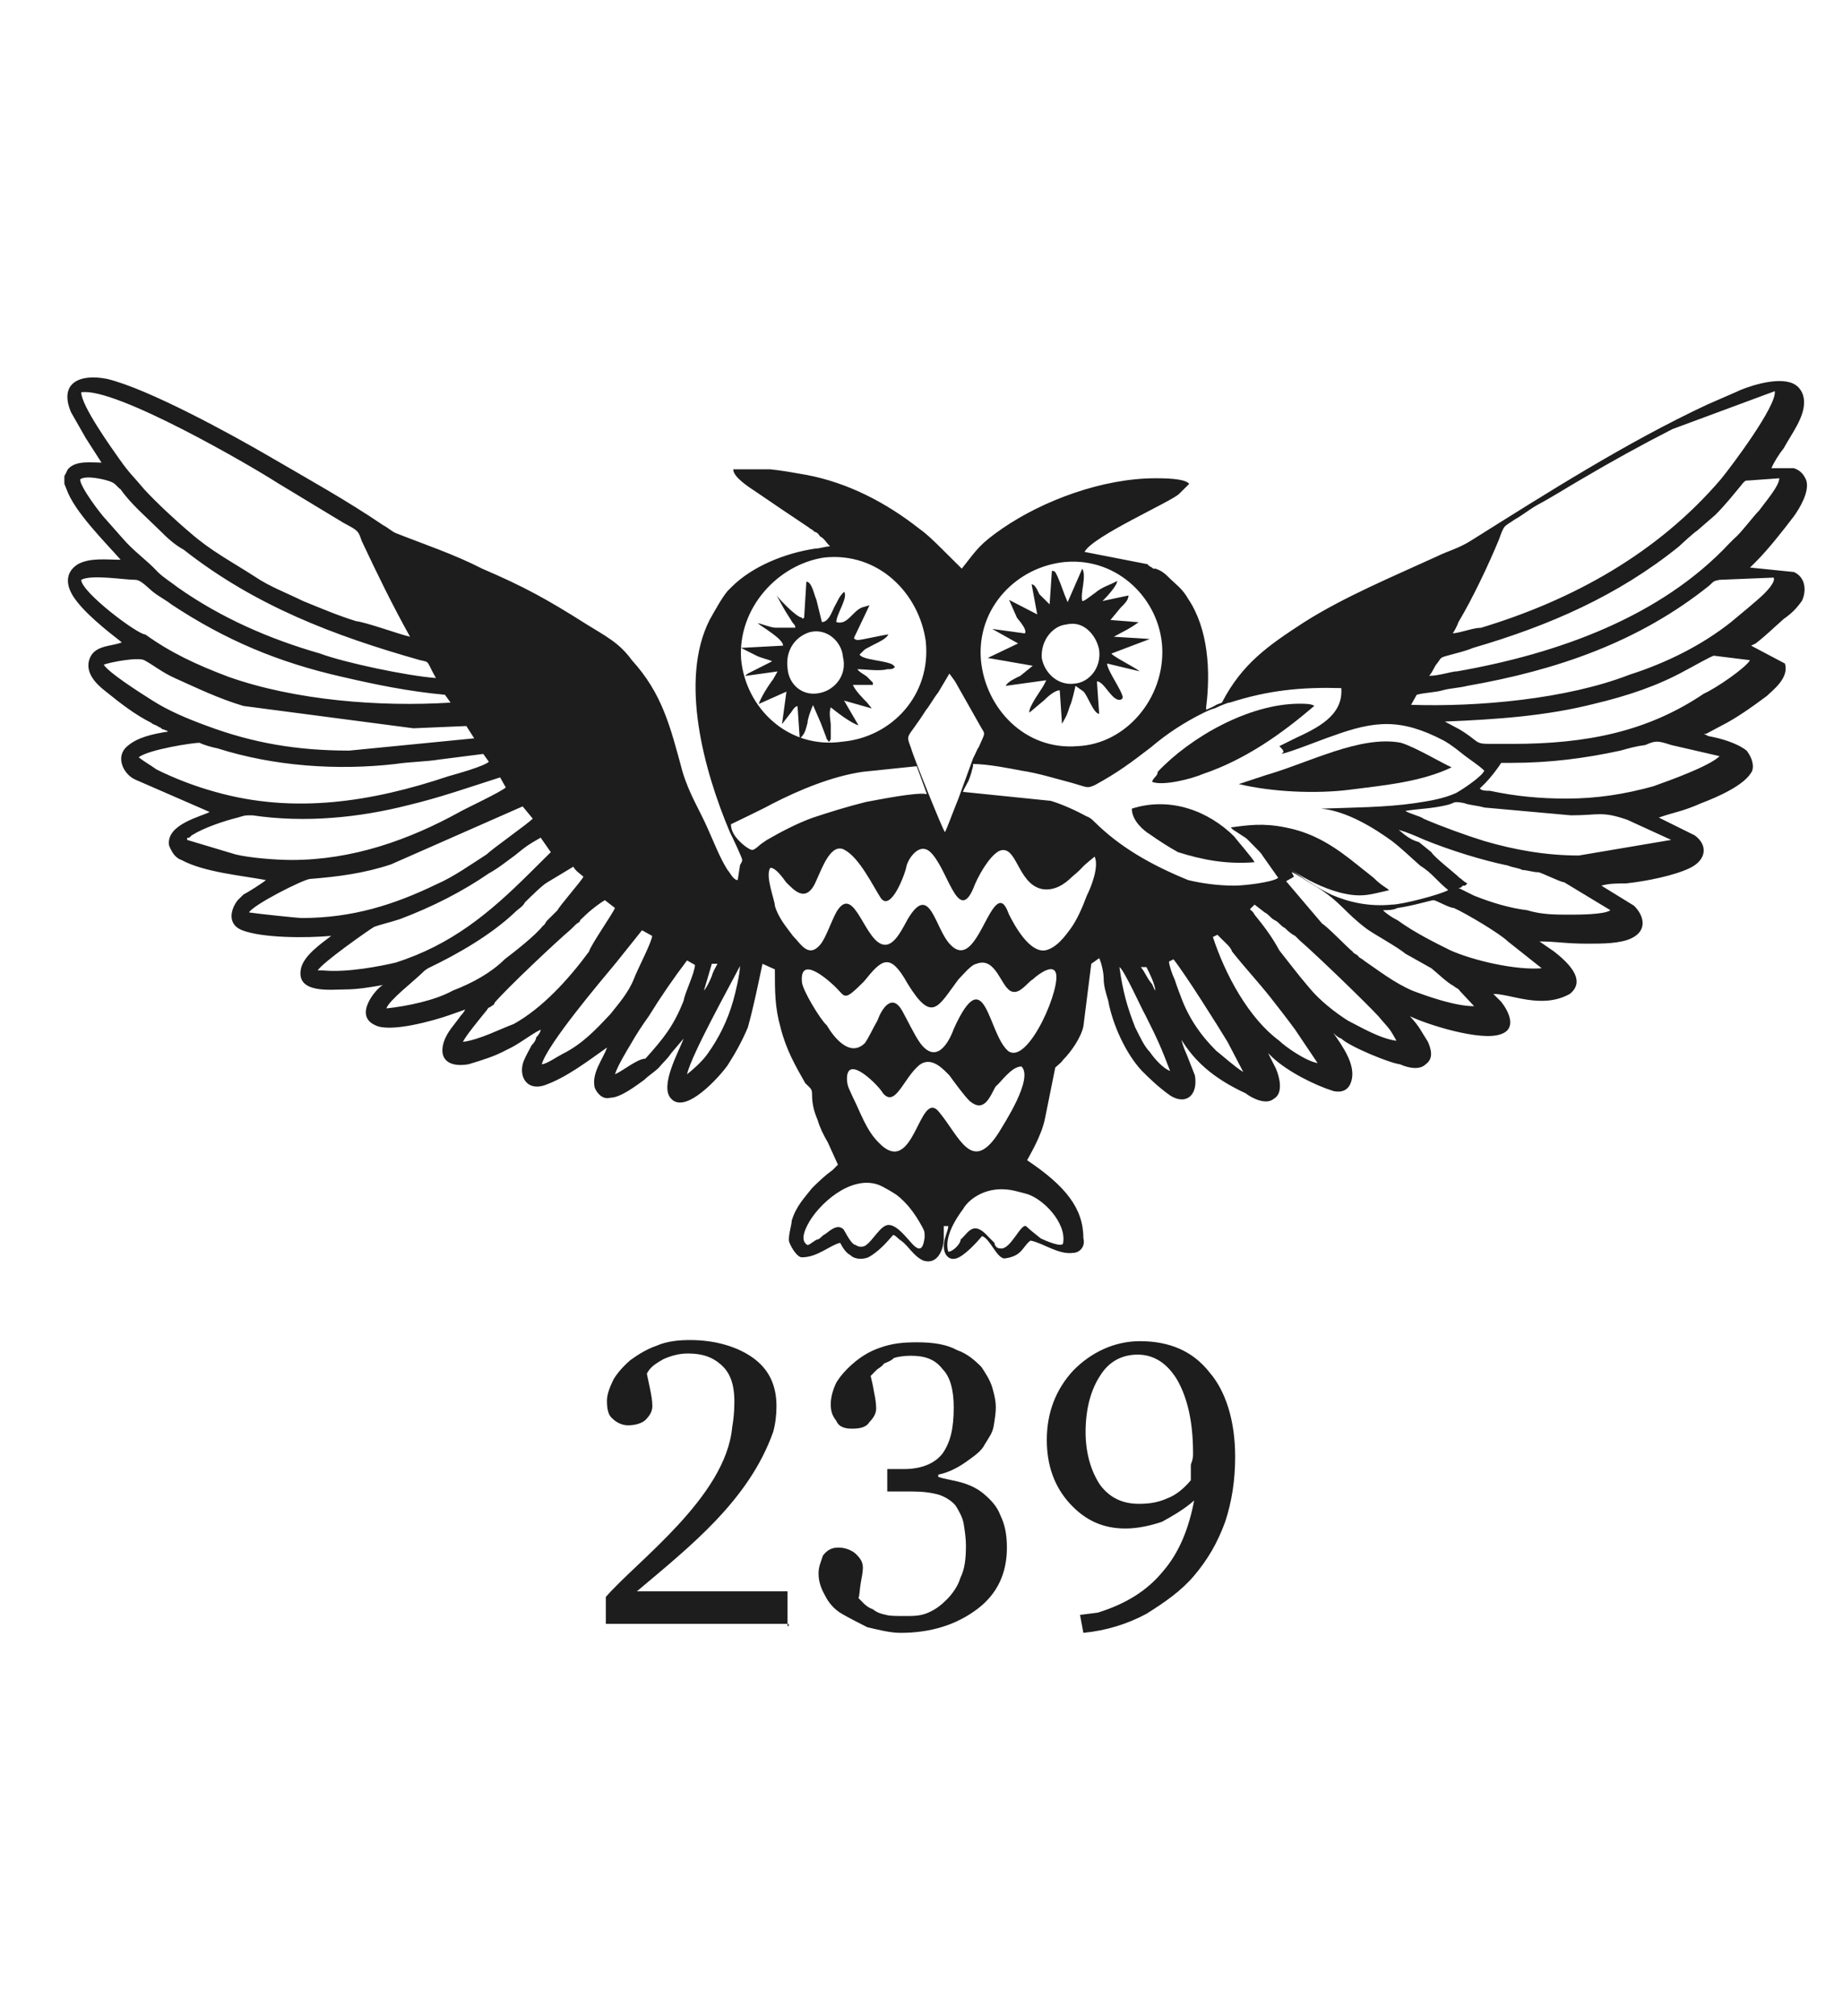 <?xml version="1.0" encoding="UTF-8"?>
<svg width="64px" height="70px" viewBox="0 0 64 70" version="1.1" xmlns="http://www.w3.org/2000/svg" xmlns:xlink="http://www.w3.org/1999/xlink">
    <!-- Generator: Sketch 48.1 (47250) - http://www.bohemiancoding.com/sketch -->
    <title>flsh239</title>
    <desc>Created with Sketch.</desc>
    <defs></defs>
    <g id="redisign-1.1-copy-10" stroke="none" stroke-width="1" fill="none" fill-rule="evenodd" transform="translate(-1144, -1288)">
        <g id="239.1b015059ebaf" transform="translate(1146, 1301)" fill="#1D1D1D" fill-rule="nonzero">
            <g id="XMLID_391_" transform="translate(19, 7)">
                <g id="XMLID_160_" transform="translate(4.617, 0)">
                    <path d="M17.121,8.724 L17.198,8.802 L17.737,9.153 C18.699,9.854 19.738,10.672 20.892,10.983 C21.661,11.178 21.931,11.061 22.623,10.905 C22.546,10.827 22.354,10.749 22.085,10.477 C21.892,10.321 21.738,10.204 21.546,10.048 C20.776,9.425 20.045,8.919 19.007,8.724 C18.237,8.568 17.737,8.646 17.121,8.724 Z" id="XMLID_207_"></path>
                    <path d="M0.269,3.466 L1.385,3.311 L1.231,3.583 C1.077,3.778 0.808,4.206 0.731,4.44 L1.693,4.012 L1.539,5.141 L1.808,4.791 C1.885,4.713 1.962,4.518 2.078,4.518 L2.155,5.647 C2.347,5.453 2.347,5.375 2.424,5.102 C2.424,4.946 2.578,4.557 2.616,4.479 L2.886,5.102 L3.078,5.608 C3.078,5.686 3.155,5.686 3.155,5.764 C3.232,5.686 3.232,5.686 3.232,5.608 C3.232,5.453 3.232,5.258 3.232,5.18 C3.232,5.024 3.155,4.752 3.232,4.557 C3.424,4.713 3.924,5.102 4.194,5.18 L3.694,4.323 L4.655,4.596 L4.502,4.401 C4.348,4.245 4.078,3.973 4.001,3.778 L4.694,3.778 C4.694,3.7 4.694,3.7 4.694,3.7 C4.617,3.622 4.54,3.544 4.502,3.505 C4.425,3.427 4.232,3.349 4.155,3.233 C4.425,3.233 4.925,3.311 5.194,3.233 C5.348,3.233 5.386,3.233 5.463,3.155 L5.386,3.077 C5.117,2.921 4.348,2.921 4.232,2.726 C4.502,2.454 4.386,2.571 4.732,2.376 C4.886,2.298 5.156,2.181 5.233,2.025 C5.156,2.025 4.271,2.22 4.194,2.22 C4.04,2.22 4.04,2.142 4.04,2.142 L4.578,1.013 L4.309,1.091 C3.963,1.246 3.809,1.714 3.424,1.597 C3.424,1.324 3.847,0.74 3.694,0.545 C3.501,0.74 3.501,0.818 3.347,1.091 C3.27,1.246 3.155,1.597 2.924,1.597 L2.732,0.818 C2.655,0.662 2.578,0.195 2.385,0.195 L2.308,1.441 C2.232,1.519 2.232,1.441 2.232,1.441 C2.039,1.441 1.385,0.74 1.347,0.662 C1.539,1.013 1.616,1.168 1.847,1.519 C1.924,1.675 2.001,1.675 2.001,1.792 L1.308,1.792 C1.154,1.792 0.769,1.636 0.693,1.636 C0.885,1.792 1.577,2.181 1.577,2.415 L0.115,2.493 L0.654,2.765 C0.808,2.843 1.154,2.921 1.193,2.96 C1.039,3.038 0.5,3.311 0.346,3.388 C0.269,3.466 0.269,3.427 0.269,3.466 Z M2.501,1.947 C3.116,1.792 3.617,2.298 3.655,2.804 C3.809,3.427 3.386,3.934 2.886,4.051 C2.27,4.206 1.77,3.778 1.731,3.194 C1.654,2.571 2.001,2.103 2.501,1.947 Z" id="XMLID_161_"></path>
                </g>
                <g id="XMLID_158_" transform="translate(0, 26.484)">
                    <path d="M6.348,9.971 L6.348,8.763 L1.116,8.763 C2.963,7.205 5.002,5.608 5.848,3.233 C5.925,2.96 5.964,2.648 5.964,2.337 C5.964,1.597 5.694,1.052 5.156,0.662 C4.617,0.273 3.847,0.039 2.963,0.039 C2.578,0.039 2.155,0.078 1.808,0.234 C1.462,0.351 1.154,0.545 0.885,0.74 C0.616,0.974 0.423,1.207 0.308,1.402 C0.192,1.636 0.077,1.908 0.077,2.142 C0.077,2.415 0.115,2.648 0.269,2.765 C0.385,2.882 0.577,2.999 0.808,2.999 C1.077,2.999 1.308,2.921 1.424,2.804 C1.539,2.687 1.654,2.532 1.654,2.337 C1.654,2.142 1.616,1.947 1.577,1.753 C1.539,1.558 1.501,1.402 1.462,1.207 C1.577,0.974 1.77,0.857 2.039,0.701 C2.308,0.584 2.578,0.506 2.886,0.506 C3.386,0.506 3.732,0.623 4.04,0.896 C4.348,1.168 4.502,1.558 4.502,2.181 C4.502,2.571 4.463,2.843 4.425,3.077 C4.194,5.492 1.116,7.712 0.038,8.958 L0.038,9.893 L6.387,9.893 L6.387,9.971 L6.348,9.971 Z" id="XMLID_159_"></path>
                </g>
                <g id="XMLID_153_" transform="translate(7.31, 26.484)">
                    <path d="M13.12,3.973 C13.12,2.882 12.928,2.064 12.581,1.441 C12.235,0.857 11.773,0.545 11.196,0.545 C10.658,0.545 10.196,0.779 9.888,1.285 C9.58,1.753 9.388,2.415 9.388,3.233 C9.388,3.973 9.58,4.596 9.888,5.063 C10.234,5.531 10.696,5.725 11.235,5.725 C11.581,5.725 11.889,5.686 12.235,5.531 C12.543,5.414 12.812,5.18 13.043,4.907 C13.043,4.907 13.043,4.868 13.043,4.829 C13.043,4.791 13.043,4.713 13.043,4.596 C13.043,4.557 13.043,4.479 13.043,4.362 C13.12,4.167 13.12,4.089 13.12,3.973 Z M14.582,4.089 C14.582,4.907 14.467,5.647 14.236,6.348 C13.966,7.088 13.62,7.673 13.158,8.218 C12.697,8.763 12.12,9.153 11.504,9.542 C10.85,9.893 10.119,10.126 9.311,10.204 L9.195,9.581 L9.811,9.503 C10.811,9.192 11.542,8.724 12.081,8.062 C12.62,7.439 12.966,6.621 13.158,5.608 C12.812,5.92 12.389,6.154 12.043,6.348 C11.696,6.465 11.235,6.582 10.773,6.582 C10.003,6.582 9.388,6.309 8.849,5.725 C8.311,5.141 8.041,4.401 8.041,3.505 C8.041,2.571 8.349,1.753 8.965,1.091 C9.58,0.467 10.388,0.078 11.273,0.078 C12.312,0.078 13.12,0.428 13.697,1.168 C14.236,1.792 14.582,2.804 14.582,4.089 Z M0.115,8.14 C0.115,8.413 0.192,8.646 0.346,8.919 C0.462,9.153 0.654,9.386 0.923,9.542 C1.193,9.698 1.501,9.854 1.808,10.009 C2.155,10.087 2.578,10.204 2.963,10.204 C4.001,10.204 4.886,9.932 5.617,9.386 C6.348,8.841 6.656,8.101 6.656,7.244 C6.656,6.777 6.579,6.426 6.425,6.115 C6.31,5.803 6.079,5.569 5.848,5.375 C5.617,5.18 5.348,5.063 5.079,4.985 C4.809,4.907 4.502,4.868 4.271,4.791 L4.271,4.713 C4.655,4.635 5.002,4.44 5.271,4.245 C5.54,4.051 5.771,3.895 5.887,3.661 C6.002,3.466 6.156,3.272 6.194,3.038 C6.233,2.804 6.271,2.571 6.271,2.376 C6.271,2.181 6.233,1.986 6.156,1.714 C6.079,1.441 5.925,1.207 5.771,0.974 C5.54,0.74 5.271,0.506 4.925,0.389 C4.578,0.195 4.117,0.117 3.54,0.117 C3.04,0.117 2.655,0.156 2.232,0.312 C1.885,0.428 1.577,0.623 1.308,0.857 C1.039,1.091 0.846,1.324 0.731,1.519 C0.616,1.753 0.539,2.025 0.539,2.259 C0.539,2.493 0.577,2.648 0.731,2.843 C0.808,3.038 1,3.116 1.27,3.116 C1.539,3.116 1.77,3.077 1.885,2.882 C2.001,2.765 2.116,2.609 2.116,2.415 C2.116,2.22 2.078,2.025 2.039,1.831 C2.001,1.597 1.962,1.441 1.924,1.285 C1.962,1.246 2.001,1.207 2.116,1.091 C2.193,1.013 2.308,0.974 2.385,0.857 C2.462,0.818 2.616,0.779 2.732,0.662 C2.847,0.623 3.078,0.584 3.309,0.584 C3.809,0.584 4.155,0.701 4.425,1.052 C4.694,1.324 4.809,1.792 4.809,2.376 C4.809,3.116 4.694,3.583 4.425,3.973 C4.155,4.323 3.694,4.518 3.078,4.518 L2.501,4.518 L2.501,5.297 L3.386,5.297 C3.732,5.297 4.04,5.336 4.309,5.414 C4.54,5.492 4.771,5.647 4.886,5.803 C5.002,5.998 5.117,6.193 5.156,6.426 C5.194,6.66 5.233,6.933 5.233,7.166 C5.233,7.634 5.194,7.984 5.04,8.296 C4.963,8.568 4.771,8.841 4.578,9.036 C4.386,9.231 4.194,9.386 3.924,9.503 C3.655,9.62 3.424,9.62 3.116,9.62 C2.847,9.62 2.578,9.62 2.462,9.581 C2.27,9.542 2.155,9.503 2.001,9.386 C1.885,9.347 1.77,9.269 1.693,9.192 C1.616,9.114 1.577,9.075 1.501,8.997 C1.539,8.919 1.539,8.724 1.577,8.491 C1.616,8.257 1.654,8.101 1.654,7.945 C1.654,7.751 1.577,7.634 1.424,7.478 C1.308,7.361 1.077,7.244 0.808,7.244 C0.577,7.244 0.423,7.322 0.269,7.517 C0.192,7.751 0.115,7.906 0.115,8.14 Z" id="XMLID_154_"></path>
                </g>
            </g>
            <g id="XMLID_1_">
                <path d="M41.566,16.934 C41.488,16.779 40.94,16.159 40.862,16.043 C39.963,15.151 38.633,14.648 37.304,15.074 C37.304,15.5 37.734,15.849 37.929,15.965 C38.203,16.159 38.555,16.391 38.907,16.585 C39.767,16.856 40.588,17.011 41.566,16.934 Z" id="XMLID_4_"></path>
                <path d="M41.019,14.221 C42.153,14.492 43.678,14.57 44.89,14.415 C46.102,14.26 47.353,14.144 48.409,13.64 C48.057,13.485 47.158,12.943 46.649,12.787 C45.242,12.516 43.443,13.485 41.957,13.911 L41.019,14.221 Z" id="XMLID_11_"></path>
                <path d="M33.863,10.114 L33.433,10.463 C33.276,10.54 33.003,10.656 32.924,10.811 L34.332,10.617 L34.254,10.773 C34.176,10.928 33.706,11.547 33.746,11.741 L34.254,11.315 C34.332,11.238 34.606,10.966 34.801,10.966 L34.879,12.129 C35.075,11.78 35.036,11.857 35.153,11.509 C35.231,11.354 35.31,10.966 35.349,10.811 L35.622,11.005 C35.779,11.16 35.974,11.78 36.17,11.78 L36.092,10.656 C36.365,10.656 36.639,11.431 36.952,11.276 C37.03,11.199 36.952,11.121 36.952,11.082 C36.796,10.734 36.444,10.23 36.444,10.036 L37.578,10.307 C37.382,10.152 36.6,9.765 36.6,9.688 L37.929,9.184 L36.678,9.106 C36.952,8.951 37.226,8.835 37.538,8.602 L36.561,8.525 L36.913,8.099 C37.069,7.944 37.187,7.827 37.187,7.673 L36.287,7.866 C36.444,7.711 36.796,7.324 36.796,7.169 C36.522,7.324 36.287,7.362 36.013,7.595 C35.74,7.789 35.662,7.866 35.583,7.866 C35.505,7.595 35.74,7.014 35.583,6.742 L35.075,7.905 C34.919,7.556 34.879,7.362 34.723,7.014 C34.645,6.859 34.645,6.82 34.528,6.82 L34.449,7.982 L34.097,7.634 C34.019,7.479 33.941,7.285 33.824,7.285 L34.019,8.331 L33.042,7.827 L33.315,8.447 C33.472,8.641 33.667,8.874 33.589,8.99 L32.455,8.835 L33.354,9.339 L32.299,9.842 L33.863,10.114 Z M35.036,8.68 C35.662,8.525 36.092,9.106 36.17,9.571 C36.248,10.191 35.818,10.695 35.31,10.734 C34.684,10.811 34.254,10.307 34.176,9.842 C34.137,9.223 34.567,8.719 35.036,8.68 Z" id="XMLID_14_"></path>
                <path d="M39.767,13.873 C41.253,13.369 42.504,12.477 43.638,11.509 C43.56,11.431 43.287,11.431 43.13,11.431 C41.371,11.431 39.337,12.594 38.203,13.795 C38.203,13.95 38.047,13.989 38.008,14.144 C38.399,14.299 39.415,14.027 39.767,13.873 Z" id="XMLID_15_"></path>
                <path d="M60.296,6.859 L58.771,6.704 C58.849,6.626 58.928,6.549 58.967,6.51 C59.397,6.084 59.944,5.386 60.296,4.921 C60.492,4.65 60.844,4.069 60.726,3.681 C60.648,3.487 60.531,3.333 60.296,3.255 L59.514,3.255 C59.592,3.061 59.788,2.751 59.944,2.558 C60.218,2.054 60.648,1.511 60.648,0.969 C60.648,0.62 60.453,0.349 60.14,0.271 C59.592,0.116 58.654,0.426 58.263,0.62 L57.285,1.046 C54.47,2.364 51.733,4.107 49.074,5.774 C48.644,6.045 48.292,6.122 47.901,6.316 C46.376,7.014 44.694,7.711 43.287,8.602 C42.035,9.416 41.136,10.036 40.432,11.393 C40.354,11.431 40.315,11.431 40.237,11.47 C40.119,11.547 40.002,11.586 39.924,11.625 C39.924,11.625 39.885,11.625 39.885,11.664 C39.885,11.625 39.885,11.586 39.885,11.547 C40.041,10.307 39.963,8.835 39.259,7.789 C39.063,7.44 38.829,7.285 38.633,7.091 C38.477,6.936 38.36,6.82 38.125,6.742 C38.047,6.742 38.047,6.742 38.047,6.742 C37.969,6.665 37.89,6.665 37.851,6.588 L35.662,6.161 C35.935,5.619 38.672,4.418 38.946,4.146 L39.298,3.797 C39.142,3.604 38.399,3.604 38.125,3.604 C36.287,3.604 34.215,4.379 32.807,5.348 C32.025,5.89 31.947,6.045 31.399,6.742 C31.321,6.665 30.852,6.2 30.696,6.045 C30.422,5.774 30.187,5.541 29.913,5.348 C28.779,4.456 27.45,3.759 26.003,3.487 C25.573,3.41 25.143,3.333 24.752,3.294 L23.462,3.294 C23.462,3.565 24.009,3.914 24.244,4.069 C24.869,4.495 25.495,4.921 26.081,5.309 C26.16,5.386 26.238,5.386 26.277,5.464 C26.355,5.464 26.433,5.541 26.472,5.619 C26.629,5.696 26.668,5.812 26.824,5.968 C26.668,5.968 26.472,6.045 26.316,6.045 C25.26,6.2 24.126,6.665 23.422,7.362 C23.344,7.44 23.344,7.44 23.266,7.518 C23.071,7.75 22.836,8.176 22.64,8.525 C21.585,10.617 22.445,13.756 23.344,15.887 C23.422,16.043 23.774,16.779 23.774,16.856 C23.774,16.934 23.696,17.011 23.696,17.05 L23.618,17.554 C23.462,17.554 23.344,17.282 23.266,17.205 C22.992,16.779 22.758,16.159 22.562,15.732 C22.288,15.113 21.937,14.57 21.702,13.795 C21.272,12.206 20.998,11.082 19.942,9.92 C19.747,9.649 19.512,9.416 19.238,9.223 C18.965,9.029 18.691,8.874 18.378,8.68 C16.971,7.789 16.188,7.362 14.742,6.742 C13.764,6.239 12.708,5.89 11.731,5.503 C11.574,5.425 11.457,5.309 11.301,5.231 C10.049,4.379 8.72,3.643 7.39,2.868 C6.061,2.092 3.167,0.504 1.721,0.155 C0.743,-0.039 0.039,0.31 0.469,1.317 C0.626,1.589 0.821,1.938 0.978,2.209 L1.525,3.061 C1.173,3.061 0.665,2.984 0.391,3.255 C0.313,3.333 0.313,3.41 0.235,3.526 L0.235,3.797 L0.313,3.991 C0.587,4.766 1.642,5.812 2.19,6.433 C1.681,6.433 1.134,6.355 0.704,6.588 C0.274,6.859 0.274,7.285 0.547,7.711 C0.899,8.254 1.681,8.874 2.229,9.3 C1.877,9.455 1.251,9.377 1.095,9.92 C0.938,10.463 1.525,10.889 1.721,11.044 C2.151,11.393 2.698,11.819 3.246,12.09 C3.324,12.168 3.441,12.168 3.519,12.245 C3.597,12.245 3.597,12.322 3.676,12.322 C3.832,12.4 3.754,12.322 3.832,12.4 C3.324,12.477 2.776,12.594 2.424,12.904 C1.994,13.252 2.268,13.873 2.698,14.066 L5.279,15.19 C5.005,15.345 3.754,15.616 3.871,16.352 C3.949,16.546 4.067,16.779 4.301,16.856 C5.083,17.282 6.413,17.399 7.234,17.554 C7.156,17.631 6.608,17.98 6.452,18.058 C6.374,18.135 6.296,18.212 6.256,18.251 C5.983,18.6 5.904,19.104 6.413,19.297 C7.117,19.569 8.642,19.569 9.502,19.491 C9.15,19.762 8.524,20.189 8.446,20.654 C8.29,21.506 9.502,21.351 9.971,21.351 C10.401,21.351 10.871,21.274 11.301,21.196 C11.105,21.274 10.245,22.242 11.027,22.591 C11.535,22.863 13.06,22.436 13.608,22.242 L14.155,22.049 C14.077,22.204 13.999,22.242 13.96,22.32 C13.764,22.591 13.529,22.824 13.412,23.172 C13.217,23.793 13.608,24.064 14.272,23.948 C14.781,23.793 15.172,23.676 15.602,23.444 C16.032,23.25 16.384,22.94 16.775,22.746 C16.775,22.824 16.697,22.94 16.619,23.017 C16.619,23.095 16.54,23.211 16.462,23.289 C16.384,23.444 16.267,23.637 16.188,23.831 C15.993,24.335 16.267,24.878 16.892,24.684 C17.674,24.413 18.417,23.831 19.082,23.366 C18.926,23.793 18.535,24.258 18.652,24.761 C18.73,24.955 18.926,25.188 19.199,25.11 C19.551,25.11 20.099,24.684 20.372,24.49 C20.529,24.335 20.724,24.219 20.881,24.064 C21.037,23.87 21.154,23.793 21.311,23.56 L21.741,23.056 C21.585,23.483 20.881,24.723 21.311,25.149 C21.819,25.691 22.992,24.374 23.266,23.986 C23.54,23.56 23.774,23.134 23.97,22.669 C24.165,21.971 24.322,21.196 24.478,20.46 L24.908,20.654 C24.908,21.429 24.908,21.971 25.104,22.669 C25.299,23.444 25.612,23.986 25.964,24.606 C26.16,24.8 26.199,24.8 26.199,24.994 C26.199,25.343 26.277,25.614 26.394,25.885 C26.472,26.156 26.59,26.389 26.746,26.66 L27.098,27.435 C27.02,27.512 26.942,27.59 26.903,27.629 C26.629,27.823 26.394,28.055 26.199,28.249 C25.925,28.598 25.651,28.869 25.495,29.372 C25.495,29.527 25.338,29.992 25.417,30.148 C25.495,30.341 25.69,30.651 25.847,30.651 C26.394,30.651 26.824,30.225 27.176,30.148 C27.254,30.302 27.372,30.496 27.528,30.574 C27.685,30.729 27.958,30.729 28.154,30.651 C28.506,30.457 28.779,30.148 29.014,29.876 C29.092,29.876 29.21,30.031 29.288,30.07 C29.562,30.264 29.718,30.613 30.07,30.767 C30.578,30.922 30.774,30.341 30.774,29.992 L30.774,29.566 L30.93,29.566 C30.93,29.721 30.774,29.992 30.774,30.264 C30.774,30.535 30.93,30.767 31.204,30.69 C31.478,30.613 31.908,30.148 32.103,29.915 C32.377,29.992 32.612,30.69 32.885,30.69 C33.511,30.613 33.511,30.264 33.785,30.07 C34.215,30.148 34.762,30.574 35.271,30.496 C35.466,30.496 35.701,30.302 35.622,29.992 C35.622,28.946 34.997,28.171 33.667,27.28 C33.746,27.125 34.176,26.427 34.293,25.808 L34.645,24.064 C34.723,23.986 34.84,23.909 34.919,23.793 C35.192,23.521 35.544,23.017 35.622,22.63 L35.896,20.46 L36.17,20.266 C36.248,20.421 36.326,20.77 36.326,20.964 C36.326,21.235 36.404,21.468 36.483,21.739 C36.639,22.591 37.108,23.599 37.656,24.18 C37.929,24.451 38.203,24.723 38.633,25.032 C39.181,25.381 39.611,25.032 39.494,24.335 C39.415,24.141 39.298,23.831 39.22,23.637 C39.063,23.289 39.063,23.211 39.024,23.095 C39.454,23.793 40.08,24.413 41.253,24.955 C41.449,25.11 41.957,25.381 42.231,25.149 C42.583,24.955 42.426,24.374 42.309,24.102 L42.035,23.56 C42.113,23.637 42.113,23.637 42.192,23.715 C42.739,24.219 43.678,24.684 44.303,24.878 C44.655,24.955 44.851,24.8 44.929,24.529 C45.085,23.986 44.655,23.366 44.303,22.863 C44.381,22.94 44.46,23.017 44.577,23.056 C44.851,23.328 46.258,23.909 46.61,23.948 C46.962,24.102 47.314,24.141 47.51,23.948 C47.783,23.754 47.705,23.444 47.588,23.172 C47.314,22.746 47.314,22.669 46.962,22.281 C47.51,22.552 49.426,23.172 50.129,22.901 C50.677,22.707 50.403,22.126 50.129,21.777 C49.973,21.622 49.973,21.622 49.856,21.506 C50.481,21.506 51.537,22.049 52.515,21.506 C53.14,21.003 52.358,20.344 51.967,20.034 L51.459,19.685 C52.085,19.685 52.319,19.762 53.14,19.762 C53.649,19.762 54.274,19.762 54.665,19.569 C55.213,19.297 55.096,18.794 54.744,18.445 L53.61,17.747 C53.883,17.67 54.157,17.67 54.47,17.67 C55.174,17.593 56.151,17.399 56.699,17.128 C57.246,16.856 57.324,16.352 56.855,16.004 L55.604,15.384 C56.151,15.19 56.386,15.19 57.09,14.88 C57.598,14.686 58.615,14.26 58.849,13.756 C58.928,13.485 58.771,13.214 58.654,13.059 C58.302,12.787 57.754,12.633 57.324,12.555 L57.168,12.477 L57.246,12.477 L57.754,12.206 C58.302,11.935 58.888,11.509 59.358,11.16 C59.553,10.966 60.14,10.54 59.983,10.036 L58.81,9.416 L58.967,9.339 C59.319,9.068 59.592,8.796 59.944,8.486 C60.218,8.293 60.374,8.137 60.57,7.866 C60.726,7.556 60.726,7.053 60.296,6.859 Z M22.719,20.46 L22.914,20.46 C22.836,20.615 22.758,20.731 22.719,20.886 C22.64,21.08 22.523,21.312 22.445,21.39 L22.719,20.46 Z M0.821,0.62 C1.994,0.426 6.726,3.178 7.625,3.759 L9.932,5.154 C10.44,5.425 10.44,5.425 10.558,5.774 C11.105,6.936 11.613,7.982 12.239,9.106 C11.887,9.029 10.714,8.602 10.362,8.564 C9.737,8.37 9.189,8.137 8.524,7.866 C7.977,7.595 7.351,7.362 6.843,7.014 C6.061,6.51 5.318,6.122 4.614,5.503 C4.106,5.076 3.441,4.456 3.011,3.991 C2.659,3.565 2.503,3.449 2.151,2.945 C1.877,2.558 0.821,1.085 0.821,0.62 Z M2.229,5.657 L1.681,5.037 C1.525,4.883 0.782,3.914 0.782,3.643 C0.978,3.487 1.642,3.643 1.838,3.72 C2.033,3.797 2.033,3.875 2.19,3.991 C2.542,4.495 3.089,4.96 3.519,5.386 C3.793,5.657 4.028,5.89 4.379,6.084 C6.843,8.021 9.58,9.068 12.591,9.92 C12.943,9.998 12.787,9.92 13.138,10.54 C12.122,10.463 9.932,9.998 9.111,9.688 C7.351,9.184 5.67,8.447 4.184,7.401 C3.988,7.246 3.676,7.053 3.48,6.859 C3.089,6.433 2.659,6.161 2.229,5.657 Z M0.821,7.13 C1.173,6.936 2.307,7.13 2.698,7.13 C2.894,7.13 3.128,7.401 3.324,7.556 C3.519,7.711 3.754,7.827 3.949,7.982 C5.826,9.223 7.664,9.998 9.893,10.501 C11.066,10.773 12.2,11.005 13.451,11.121 L13.647,11.393 C11.183,11.547 8.251,11.315 5.944,10.501 C4.81,10.075 3.91,9.649 3.05,9.029 C2.776,9.029 0.821,7.556 0.821,7.13 Z M3.285,11.315 C2.854,11.044 1.76,10.346 1.603,10.075 C1.799,9.998 2.776,9.804 3.011,9.92 C3.363,10.114 3.637,10.346 4.067,10.54 C4.849,10.889 5.553,11.238 6.452,11.509 L12.356,12.284 L14.194,12.206 L14.468,12.633 L10.128,13.059 C8.29,13.059 6.765,12.787 5.201,12.206 C4.458,11.935 3.832,11.664 3.285,11.315 Z M3.441,13.717 C3.167,13.524 3.011,13.446 2.815,13.291 C3.167,13.02 4.692,12.787 4.927,12.787 C5.083,12.865 5.357,12.943 5.553,12.981 C7.508,13.601 9.697,13.756 11.731,13.524 C12.239,13.446 12.787,13.446 13.256,13.369 L14.781,13.175 L14.976,13.446 C14.82,13.601 13.842,13.873 13.569,13.95 C10.91,14.841 8.212,15.268 5.474,14.492 C4.771,14.299 4.067,14.027 3.441,13.717 Z M6.178,16.663 L4.497,16.159 C4.497,16.081 4.497,16.081 4.575,16.081 L4.653,16.004 C5.083,15.732 5.787,15.5 6.256,15.384 C6.53,15.306 6.452,15.306 6.765,15.306 C8.603,15.578 10.479,15.384 12.161,14.957 C13.295,14.686 14.272,14.338 15.367,13.989 L15.563,14.338 C15.406,14.492 14.077,15.113 13.96,15.19 C12.2,16.159 10.245,16.856 8.133,16.856 C7.547,16.856 6.647,16.779 6.178,16.663 Z M8.485,18.871 C8.329,18.871 6.882,18.716 6.647,18.677 C6.804,18.406 8.485,17.554 8.759,17.515 C9.737,17.438 10.636,17.321 11.574,17.011 L16.149,14.996 L16.501,15.422 C16.306,15.616 15.094,16.469 14.898,16.663 C14.351,17.011 13.764,17.438 13.138,17.709 C11.692,18.406 10.245,18.871 8.485,18.871 Z M9.228,20.692 L9.033,20.692 C9.189,20.421 10.792,19.297 10.988,19.181 C11.183,19.104 11.535,19.026 11.887,18.91 C13.021,18.484 14.077,17.941 14.976,17.321 C15.328,17.128 15.602,16.895 15.876,16.701 C16.306,16.352 16.306,16.352 16.775,16.081 L17.127,16.585 L16.345,17.36 C15.015,18.677 13.686,19.801 11.731,20.421 C11.222,20.538 10.088,20.77 9.228,20.692 Z M13.725,21.39 C13.099,21.739 12.122,21.933 11.418,22.01 C11.496,21.739 12.396,21.041 12.669,20.77 C12.747,20.692 12.747,20.692 12.865,20.615 C13.921,20.111 15.054,19.453 15.876,18.677 C16.032,18.523 16.149,18.484 16.228,18.329 C16.384,18.174 16.853,17.709 17.01,17.631 L17.909,17.089 C17.987,17.244 18.183,17.36 18.261,17.438 C18.183,17.593 17.401,18.484 17.362,18.6 L17.01,18.949 C16.931,19.026 16.931,19.104 16.853,19.142 C16.579,19.491 15.876,20.034 15.524,20.305 C15.054,20.77 14.429,21.119 13.725,21.39 Z M15.837,22.552 C15.406,22.707 14.663,23.095 14.077,23.172 C14.155,22.979 14.703,22.32 14.859,22.126 C14.937,22.049 14.937,21.971 15.015,21.971 C15.094,21.894 15.172,21.894 15.172,21.816 C15.602,21.312 17.283,19.724 17.831,19.259 C17.909,19.181 17.909,19.181 17.987,19.104 C18.065,19.026 18.144,19.026 18.144,18.949 C18.417,18.677 18.691,18.445 19.004,18.251 L19.356,18.523 C19.278,18.716 18.496,19.84 18.456,20.034 C17.713,21.041 16.814,22.01 15.837,22.552 Z M19.199,22.204 C18.691,22.746 18.222,23.25 17.518,23.599 C17.362,23.676 16.971,23.948 16.814,23.948 C17.01,23.25 18.847,21.08 19.395,20.421 C19.669,20.073 20.021,19.646 20.294,19.297 L20.646,19.491 C20.646,19.685 20.138,20.654 20.021,20.964 C19.825,21.468 19.473,21.855 19.199,22.204 Z M21.741,21.739 C21.389,22.63 21.037,23.056 20.412,23.754 C20.138,23.754 19.629,24.18 19.356,24.296 C19.434,24.025 19.786,23.444 19.903,23.25 C20.099,22.901 20.333,22.552 20.529,22.281 C20.959,21.584 21.389,20.964 21.858,20.344 L22.132,20.499 C22.132,20.77 21.78,21.468 21.741,21.739 Z M23.462,21.739 C23.266,22.436 22.953,23.056 22.562,23.599 C22.367,23.87 22.054,24.141 21.858,24.296 C22.015,23.599 23.383,21.157 23.696,20.538 C23.696,20.809 23.54,21.468 23.462,21.739 Z M48.644,8.602 C49.152,7.75 49.699,6.588 50.051,5.735 C50.247,5.192 50.208,5.309 50.599,5.037 C50.872,4.883 51.107,4.689 51.381,4.534 C51.889,4.263 52.437,3.914 52.906,3.643 C53.962,3.022 54.939,2.48 56.073,1.899 L59.631,0.581 C59.71,1.085 58.106,3.216 57.754,3.643 C55.565,6.2 52.632,7.827 49.426,8.796 C49.152,8.796 48.8,8.951 48.448,8.99 C48.526,8.874 48.604,8.719 48.644,8.602 Z M47.901,10.036 C48.057,9.842 47.979,9.842 48.253,9.765 C48.526,9.688 48.878,9.61 49.152,9.494 C51.811,8.719 54.196,7.673 56.308,5.968 C56.386,5.89 56.855,5.464 56.933,5.425 L57.559,4.883 C57.911,4.534 58.185,4.185 58.537,3.759 C58.615,3.681 58.615,3.681 58.732,3.681 L59.788,3.604 C59.788,3.875 59.279,4.456 59.084,4.728 C58.888,4.921 58.458,5.503 58.224,5.696 C58.146,5.774 58.146,5.774 58.067,5.851 C55.682,8.409 52.124,9.688 48.604,10.307 C48.409,10.307 47.979,10.463 47.627,10.463 C47.744,10.346 47.822,10.114 47.901,10.036 Z M34.997,6.51 C36.835,6.355 38.281,7.827 38.36,9.494 C38.438,11.238 37.108,12.826 35.427,12.904 C33.589,13.059 32.221,11.586 32.064,9.92 C31.908,8.099 33.315,6.665 34.997,6.51 Z M30.969,10.385 L31.165,10.656 L32.064,12.245 C32.221,12.516 32.221,12.4 31.986,12.943 C31.947,12.981 31.908,13.098 31.79,13.33 L31.282,14.725 C31.047,15.306 30.852,15.849 30.813,15.887 C30.735,15.81 29.679,13.175 29.64,12.981 C29.444,12.439 29.483,12.71 30.148,11.664 C30.304,11.47 30.422,11.238 30.578,11.044 L30.969,10.385 Z M26.629,6.355 C28.506,6.161 29.913,7.595 30.148,9.261 C30.344,11.121 28.975,12.594 27.254,12.749 C25.378,13.02 23.892,11.586 23.735,9.881 C23.618,8.099 25.026,6.588 26.629,6.355 Z M24.322,16.391 C24.126,16.546 24.126,16.546 23.892,16.391 C23.696,16.236 23.383,15.965 23.383,15.616 C23.54,15.539 24.517,15.074 24.791,14.919 C25.769,14.415 26.903,13.95 27.958,13.795 L29.835,13.601 L30.187,14.57 C29.835,14.492 28.506,14.764 28.076,14.841 C27.45,14.996 26.824,15.19 26.238,15.384 C25.69,15.578 25.104,15.887 24.635,16.159 C24.517,16.236 24.4,16.314 24.322,16.391 Z M29.718,30.225 C29.522,30.031 29.171,29.527 28.858,29.527 C28.584,29.527 28.31,30.07 28.076,30.225 C27.997,30.302 27.802,30.302 27.724,30.225 C27.567,30.225 27.372,29.799 27.294,29.683 C27.098,29.489 26.863,29.683 26.668,29.837 C26.512,29.915 26.512,29.992 26.394,30.031 C26.316,30.031 26.121,30.225 26.042,30.225 C25.769,30.07 25.964,29.683 26.042,29.527 C26.394,28.83 27.528,27.784 28.506,28.133 C28.701,28.21 29.014,28.404 29.131,28.481 C29.483,28.753 29.757,29.101 30.031,29.605 C30.109,29.76 30.109,29.76 30.109,29.954 C30.07,30.264 29.992,30.496 29.718,30.225 Z M30.617,25.614 C29.913,24.723 29.757,27.977 28.506,26.66 C28.076,26.234 27.88,25.614 27.606,25.071 C27.528,24.878 27.411,24.723 27.411,24.451 C27.411,23.56 28.545,24.723 28.662,24.955 C29.092,25.459 29.366,24.451 29.913,23.986 C30.344,23.637 30.774,24.141 30.969,24.335 C31.165,24.606 31.478,25.032 31.673,25.226 C32.181,25.652 32.377,25.071 32.572,24.723 C32.768,24.567 33.12,24.025 33.472,24.025 C33.902,24.451 32.846,26.04 32.69,26.311 C31.751,27.784 31.321,26.466 30.617,25.614 Z M34.919,30.148 C34.919,30.341 34.293,30.07 34.137,29.992 C33.941,29.837 33.706,29.644 33.628,29.566 C33.433,29.489 33.081,30.419 32.729,30.341 C32.572,30.341 32.533,30.186 32.533,30.148 C32.455,30.07 32.377,29.992 32.338,29.954 C31.79,29.334 31.634,29.799 31.36,30.031 C31.36,30.186 31.087,30.457 30.93,30.457 C30.774,29.954 31.204,29.295 31.438,28.985 C31.634,28.636 32.142,28.288 32.768,28.288 C33.12,28.288 33.315,28.365 33.628,28.442 C34.215,28.598 35.036,29.45 34.919,30.148 Z M33.003,23.483 C32.299,22.863 32.221,20.305 31.126,22.707 C30.93,23.25 30.5,23.948 29.953,23.211 C29.757,22.94 29.522,22.436 29.327,22.087 C28.975,21.468 28.623,22.01 28.467,22.436 C28.31,22.707 28.193,22.979 28.037,23.211 C27.528,23.715 26.981,23.056 26.707,22.591 C26.512,22.436 25.847,21.351 25.847,21.08 C25.769,20.111 26.824,21.08 27.02,21.274 C27.372,21.622 27.294,21.777 27.997,21.08 C28.623,20.305 28.897,20.034 29.522,21.157 C30.383,22.552 30.578,21.933 31.282,21.003 C31.438,20.848 31.712,20.499 31.908,20.46 C32.612,20.189 32.768,21.351 33.159,21.429 C33.433,21.506 33.706,21.08 33.863,21.003 C33.941,20.925 34.488,20.46 34.645,20.731 C34.919,21.157 33.706,24.025 33.003,23.483 Z M35.74,18.096 C35.583,18.523 35.388,18.949 35.192,19.22 C34.997,19.491 34.684,19.918 34.293,19.995 C33.746,20.073 33.237,19.142 33.042,18.755 C32.963,18.561 32.846,18.212 32.612,18.406 C32.181,18.755 31.751,20.576 31.008,19.801 C30.461,19.259 30.304,17.593 29.522,18.91 C29.366,19.181 29.092,19.801 28.74,19.801 C28.037,19.801 27.685,17.631 27.059,18.639 C26.863,18.988 26.707,19.491 26.512,19.762 C26.081,20.305 25.808,19.762 25.534,19.491 C25.338,19.22 25.026,18.871 24.908,18.445 C24.908,18.251 24.556,17.399 24.752,17.128 C24.947,17.128 25.182,17.476 25.299,17.631 C25.573,17.902 26.003,18.406 26.355,17.554 C26.551,17.128 26.863,16.236 27.333,16.508 C27.841,16.779 28.31,17.747 28.584,18.174 C28.936,18.677 29.444,17.321 29.483,17.05 C29.562,16.779 29.913,16.275 30.265,16.546 C30.891,17.05 31.243,19.104 31.79,17.864 C31.947,17.438 32.338,16.74 32.69,16.546 C33.315,16.275 33.315,17.67 34.176,17.864 C34.606,17.941 34.958,17.709 35.231,17.438 C35.74,17.011 35.388,17.244 36.013,16.74 C36.17,17.089 35.896,17.786 35.74,18.096 Z M36.013,15.539 C35.935,15.461 35.857,15.384 35.74,15.345 C35.388,15.151 34.879,14.919 34.488,14.803 L31.438,14.492 C31.478,14.376 31.556,14.26 31.634,14.105 C31.712,13.911 31.751,13.756 31.79,13.601 C31.79,13.562 31.79,13.562 31.79,13.524 C32.299,13.524 33.081,13.679 33.472,13.756 C34.019,13.834 34.645,14.027 35.231,14.182 C35.779,14.338 35.74,14.376 36.013,14.26 C36.796,13.834 37.265,13.485 37.969,12.943 C38.516,12.477 39.103,12.09 39.806,11.741 C39.885,11.703 40.041,11.625 40.197,11.586 C40.432,11.47 40.667,11.393 40.667,11.393 C40.667,11.393 40.706,11.393 40.706,11.393 C42.035,10.966 43.169,10.85 44.577,10.889 C44.655,11.857 43.717,12.284 42.974,12.633 L42.426,12.904 C42.622,13.098 42.583,13.098 42.504,13.175 C42.856,13.098 43.912,12.671 44.264,12.555 C45.75,12.012 46.649,11.935 48.135,12.71 C48.409,12.865 48.644,13.059 48.839,13.214 C49.035,13.369 49.347,13.562 49.543,13.756 C49.465,13.95 48.839,14.376 48.565,14.531 C48.135,14.725 47.666,14.803 47.158,14.88 C46.102,15.035 44.929,15.035 43.873,15.074 C44.772,15.151 45.75,15.771 46.337,16.198 C46.688,16.469 46.962,16.74 47.314,17.05 C47.744,17.321 47.862,17.554 48.292,17.902 C48.018,18.058 46.688,18.406 46.337,18.406 C45.554,18.484 44.851,18.329 44.225,18.058 C43.365,17.631 42.7,17.089 41.996,16.546 L41.214,16.004 C41.292,16.159 41.762,16.546 41.84,16.701 L42.387,17.476 C42.192,17.631 41.214,17.747 40.862,17.747 C40.315,17.747 39.728,17.67 39.259,17.554 C37.929,17.011 36.874,16.391 36.013,15.539 Z M38.125,21.39 C38.047,21.312 38.047,21.196 37.969,21.119 C37.812,20.925 37.773,20.77 37.617,20.576 C37.695,20.576 37.773,20.576 37.812,20.576 C37.929,20.809 38.086,21.119 38.125,21.39 Z M37.929,23.521 C37.734,23.328 37.578,22.979 37.421,22.669 C37.147,21.971 36.991,21.429 36.874,20.576 C37.03,20.654 37.656,22.049 37.773,22.242 C38.203,23.095 38.321,23.366 38.633,24.18 C38.399,24.102 38.086,23.754 37.929,23.521 Z M40.237,23.483 C39.689,22.94 39.259,22.32 38.985,21.545 C38.907,21.351 38.829,21.119 38.79,21.003 C38.712,20.848 38.594,20.499 38.594,20.383 L38.751,20.305 C39.181,20.848 40.276,22.591 40.628,23.172 L41.175,24.219 C40.862,24.025 40.393,23.599 40.237,23.483 Z M42.426,23.134 C41.371,22.359 40.549,20.848 40.119,19.53 L40.276,19.453 C40.354,19.53 40.354,19.53 40.432,19.608 C40.51,19.685 40.51,19.685 40.588,19.762 C40.667,19.84 40.745,19.918 40.784,20.034 C41.214,20.576 41.683,21.08 42.113,21.622 C42.387,21.971 42.661,22.32 42.974,22.746 L43.756,23.909 C43.326,23.831 42.622,23.328 42.426,23.134 Z M44.812,22.436 C44.381,22.165 43.834,21.739 43.482,21.312 C43.052,20.809 42.856,20.538 42.426,19.995 C42.153,19.491 41.879,19.142 41.566,18.755 C41.488,18.6 41.41,18.6 41.41,18.561 L41.566,18.406 L41.918,18.677 C42.074,18.755 42.113,18.871 42.27,18.949 C42.426,19.026 42.465,19.142 42.622,19.22 C42.7,19.297 42.817,19.414 42.974,19.491 C43.052,19.569 43.052,19.569 43.13,19.646 C43.756,20.189 45.437,21.816 45.867,22.281 C46.219,22.707 46.219,22.63 46.493,23.134 C45.906,23.056 45.203,22.63 44.812,22.436 Z M47.04,21.39 C46.415,21.119 45.867,20.692 45.359,20.344 C45.281,20.266 45.203,20.266 45.163,20.189 C45.085,20.111 45.007,20.111 44.968,20.034 C44.772,19.879 44.108,19.181 43.912,19.065 L42.661,17.593 L42.935,17.438 L42.856,17.282 C42.935,17.282 43.56,17.709 43.717,17.786 C44.577,18.329 44.694,18.677 45.476,19.259 C45.75,19.453 46.532,19.879 46.806,20.111 L47.705,20.615 C47.901,20.77 48.253,21.119 48.487,21.235 C48.565,21.312 48.644,21.312 48.683,21.39 L49.191,21.933 C48.526,21.933 47.549,21.584 47.04,21.39 Z M51.537,20.615 C50.638,20.692 49.152,20.344 48.37,19.995 C47.822,19.724 47.119,19.375 46.532,18.949 C46.376,18.871 46.18,18.755 46.024,18.6 C46.18,18.6 46.376,18.6 46.532,18.523 C47.079,18.445 47.705,18.251 47.783,18.251 C47.862,18.251 48.331,18.523 48.487,18.523 C48.917,18.716 50.09,19.414 50.364,19.685 L51.537,20.615 Z M53.922,18.6 C53.727,18.755 52.788,18.755 52.515,18.755 C52.006,18.755 51.537,18.755 51.029,18.6 C50.403,18.523 49.778,18.329 49.191,18.096 L48.644,17.825 C48.722,17.825 48.722,17.825 48.8,17.747 L48.878,17.747 L48.956,17.67 C48.8,17.593 48.761,17.515 48.683,17.476 C48.487,17.282 47.822,16.779 47.705,16.585 L47.275,16.236 C47.001,16.159 46.845,16.043 46.571,15.81 C46.845,15.887 47.119,16.004 47.471,16.159 C48.331,16.508 49.426,16.856 50.364,17.05 C50.56,17.128 50.716,17.128 50.872,17.205 C51.029,17.205 51.224,17.282 51.42,17.282 C51.498,17.282 52.202,17.631 52.319,17.631 L53.922,18.6 Z M56.034,16.159 L52.828,16.701 C51.694,16.701 50.599,16.508 49.543,16.198 C48.917,16.004 48.057,15.694 47.431,15.422 C47.353,15.345 46.884,15.229 46.806,15.151 C47.314,15.074 47.705,15.074 48.213,14.957 C48.565,14.88 48.409,14.803 48.839,14.88 C49.035,14.957 49.269,14.957 49.543,15.035 L52.554,15.306 C53.531,15.306 53.61,15.151 54.509,15.461 L56.034,16.159 Z M57.715,13.252 C57.363,13.601 55.956,14.105 55.408,14.299 C54.431,14.57 53.453,14.725 52.397,14.725 C51.498,14.725 50.638,14.648 49.738,14.454 C49.582,14.454 49.465,14.454 49.387,14.376 C49.465,14.299 49.543,14.221 49.582,14.182 C49.738,14.027 50.012,13.679 50.129,13.485 L50.481,13.485 C51.811,13.485 53.023,13.33 54.274,13.059 C54.548,12.981 54.822,12.904 55.135,12.865 C55.487,12.71 55.565,12.71 56.034,12.865 L57.715,13.252 Z M58.771,9.92 C58.615,10.191 57.598,10.889 57.168,11.082 C55.213,12.4 53.101,12.826 50.521,12.826 L49.738,12.826 C49.191,12.826 49.387,12.749 48.683,12.322 L48.174,12.051 C50.012,11.974 51.694,11.857 53.375,11.431 C54.509,11.16 55.565,10.811 56.542,10.269 C56.699,10.191 57.442,9.765 57.52,9.765 L58.771,9.92 Z M59.24,7.634 C59.045,7.827 58.341,8.409 58.106,8.602 C57.129,9.377 55.917,9.998 54.587,10.424 C52.397,11.276 49.308,11.547 47.001,11.47 L47.197,11.121 C47.471,11.044 47.822,11.044 48.096,10.966 C48.37,10.889 48.644,10.889 48.956,10.811 C52.046,10.269 54.9,9.3 57.363,7.324 C57.52,7.169 57.52,7.169 57.715,7.13 L59.592,7.053 C59.671,7.207 59.319,7.556 59.24,7.634 Z" id="XMLID_18_"></path>
            </g>
        </g>
    </g>
</svg>
